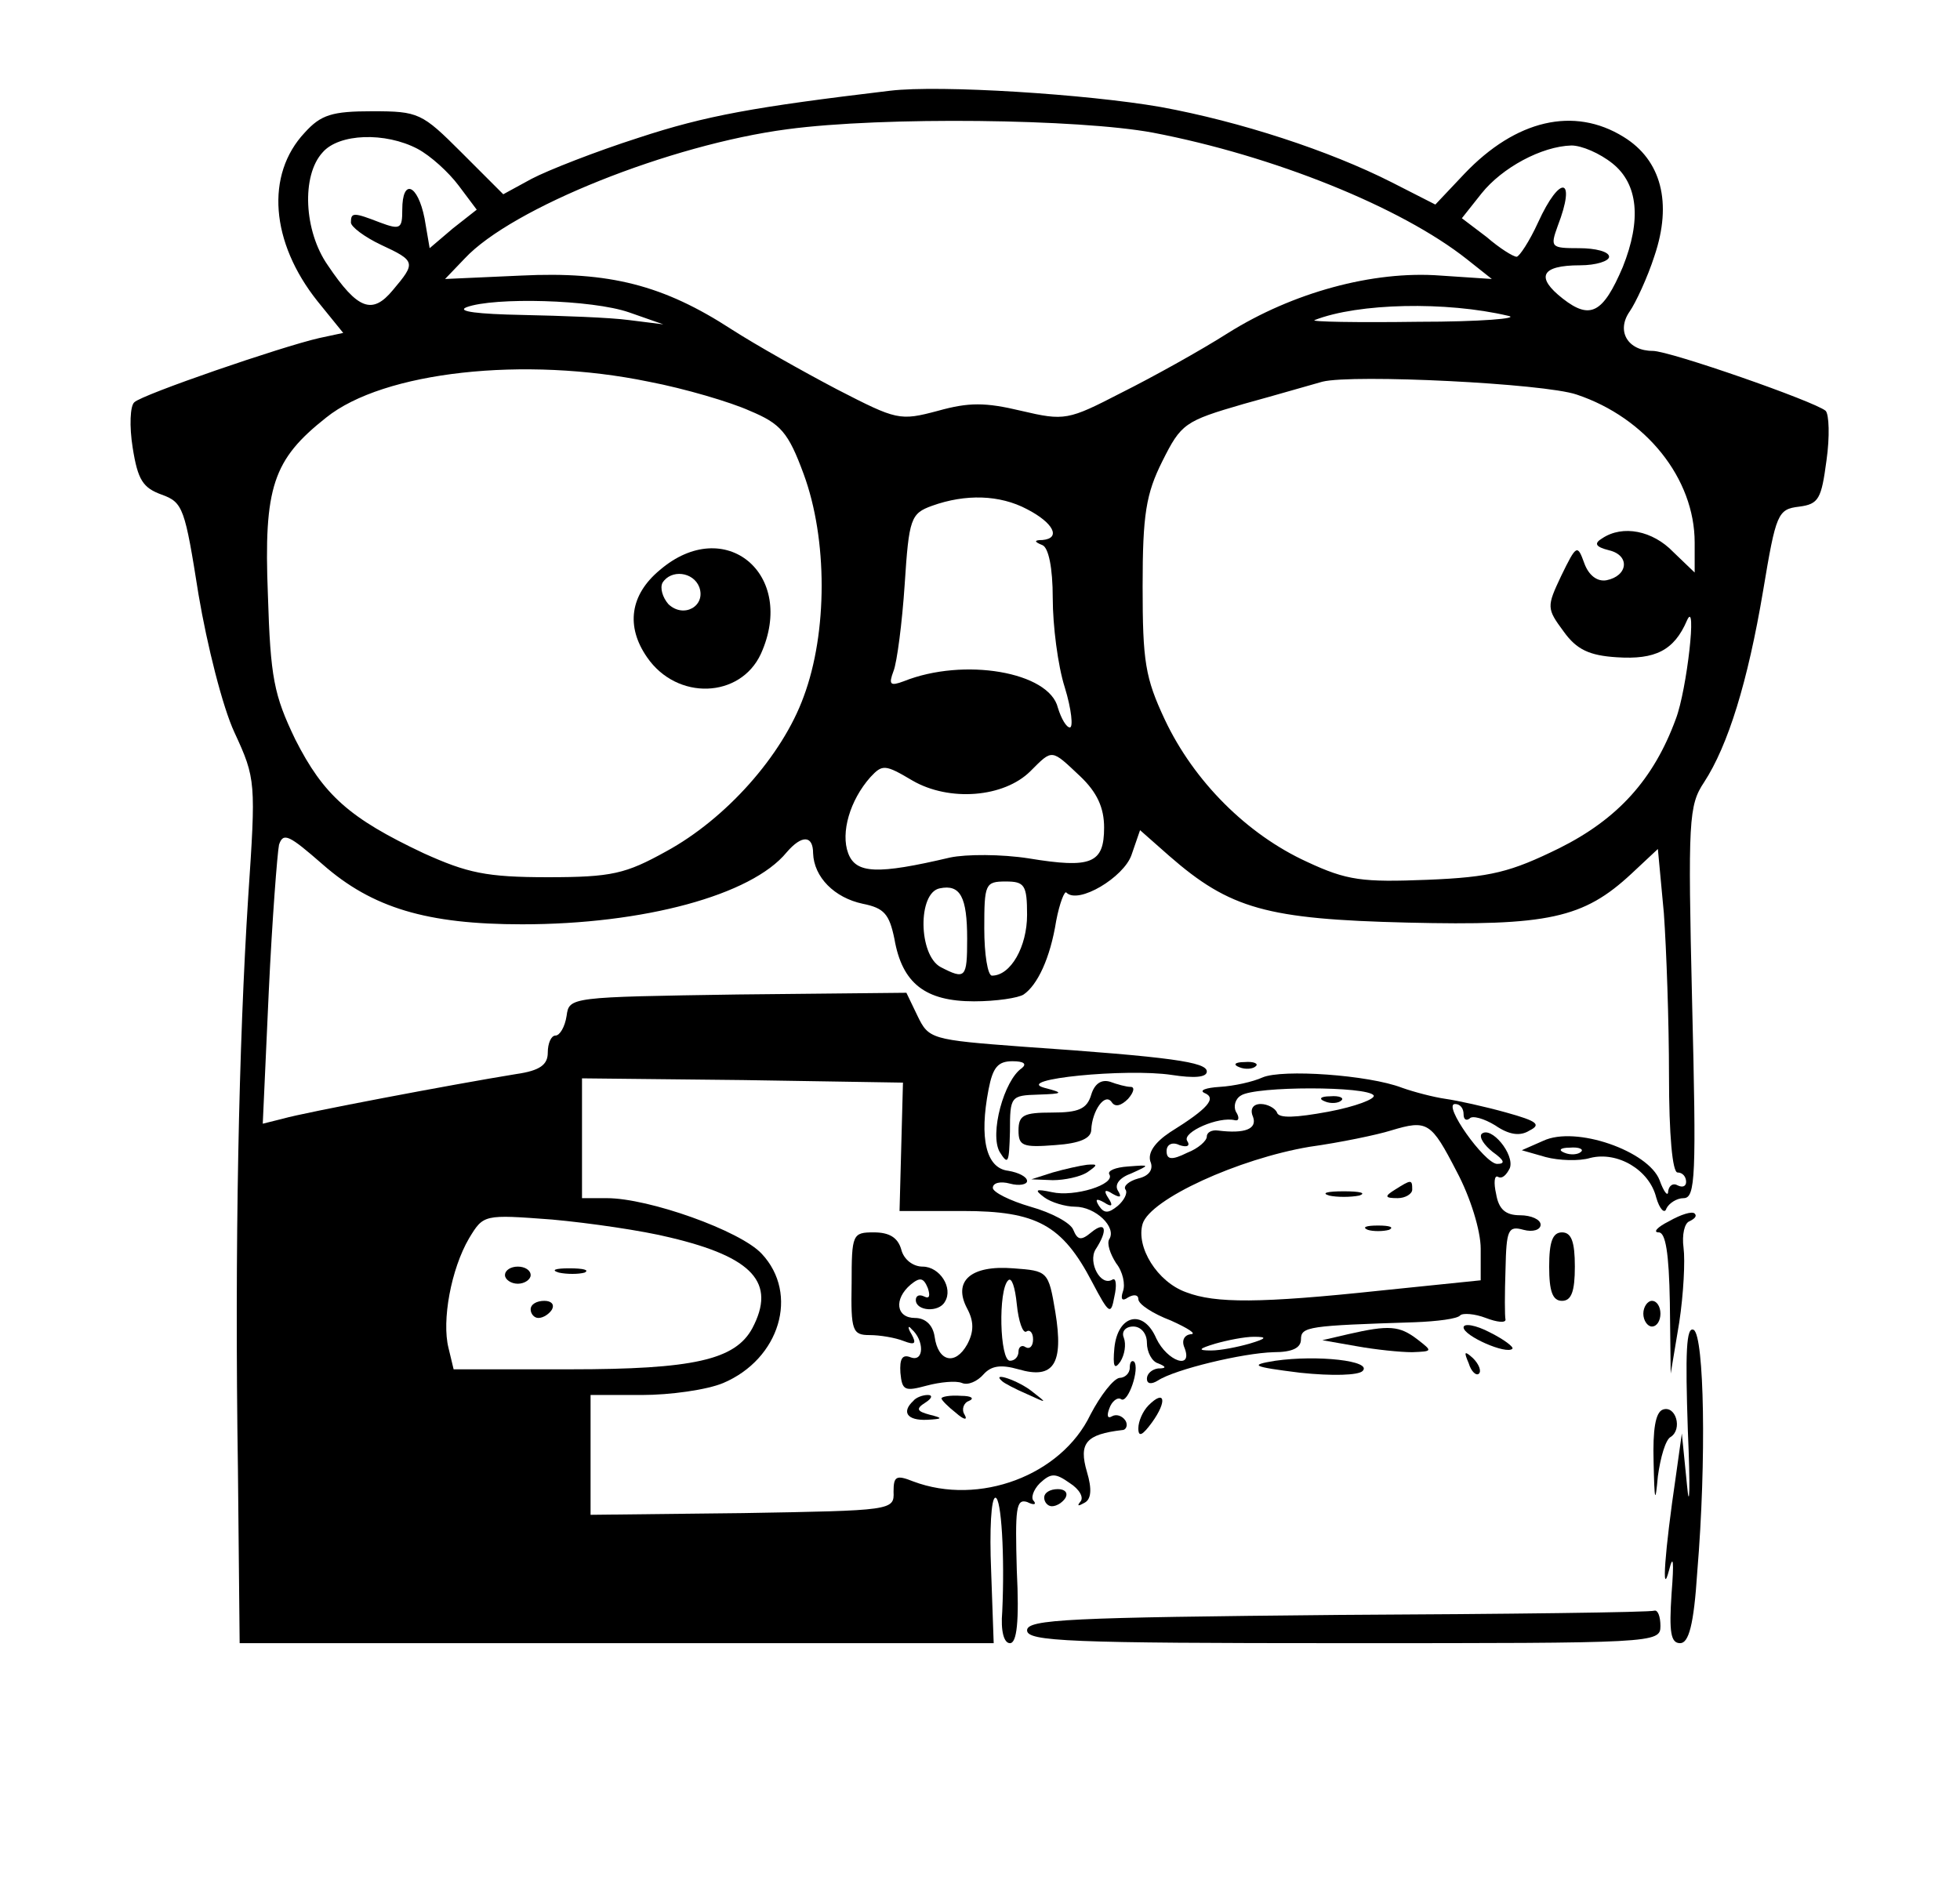 <?xml version="1.0" standalone="no"?>
<!DOCTYPE svg PUBLIC "-//W3C//DTD SVG 20010904//EN"
 "http://www.w3.org/TR/2001/REC-SVG-20010904/DTD/svg10.dtd">
<svg version="1.0" xmlns="http://www.w3.org/2000/svg"
 width="229pt" height="220pt" viewBox="0 0 229 220"
 preserveAspectRatio="xMidYMid meet">

<g transform="translate(0,220) scale(0.1,-0.1)"
fill="#000000" stroke="none">
<path d="M1040 2094 c-159 -19 -215 -29 -294 -55 -50 -16 -106 -38 -125 -48
l-33 -18 -49 49 c-46 46 -50 48 -104 48 -47 0 -60 -4 -79 -25 -46 -49 -40
-128 15 -197 l30 -37 -28 -6 c-44 -10 -207 -66 -216 -75 -5 -4 -6 -28 -2 -53
6 -38 12 -47 34 -55 25 -9 27 -16 43 -117 10 -59 28 -131 42 -161 25 -54 25
-58 16 -192 -11 -172 -16 -408 -12 -669 l2 -203 441 0 440 0 -3 85 c-2 47 0
85 5 85 7 0 11 -68 8 -133 -2 -23 2 -37 9 -37 8 0 11 25 8 85 -2 72 -1 84 12
80 8 -4 11 -3 8 1 -4 3 -1 13 7 21 13 12 18 12 35 0 11 -7 17 -17 12 -22 -4
-5 -2 -5 5 -1 8 4 9 16 3 36 -10 34 -1 44 41 49 5 0 7 6 4 11 -4 6 -11 8 -16
5 -5 -3 -6 1 -3 9 3 9 10 14 14 11 8 -5 22 36 15 44 -3 2 -5 -1 -5 -7 0 -7 -6
-12 -12 -12 -7 -1 -22 -20 -34 -43 -34 -71 -130 -107 -207 -78 -20 8 -23 6
-23 -12 1 -22 -2 -22 -176 -25 l-178 -2 0 70 0 70 60 0 c33 0 76 6 95 14 66
28 89 104 45 151 -25 27 -132 65 -181 65 l-29 0 0 70 0 70 188 -2 187 -3 -2
-75 -2 -75 74 0 c86 0 116 -16 151 -83 20 -38 22 -39 26 -17 3 13 2 22 -2 20
-14 -9 -29 20 -20 35 15 23 12 34 -5 20 -12 -10 -16 -9 -21 3 -3 8 -25 20 -50
27 -24 7 -44 17 -44 22 0 6 9 8 20 5 11 -3 20 -1 20 3 0 5 -10 10 -22 12 -26
3 -34 38 -23 95 5 26 11 33 28 33 13 0 17 -3 11 -8 -21 -14 -38 -77 -26 -98
10 -16 11 -13 12 24 0 41 1 42 33 43 30 1 30 2 7 8 -36 10 96 23 149 15 26 -4
41 -3 41 4 0 11 -41 17 -215 29 -107 8 -110 9 -123 36 l-13 27 -197 -2 c-196
-3 -197 -3 -200 -25 -2 -13 -8 -23 -13 -23 -5 0 -9 -9 -9 -20 0 -14 -9 -21
-37 -25 -74 -12 -248 -45 -272 -52 l-24 -6 7 154 c4 85 10 162 12 172 5 15 12
11 51 -23 58 -51 122 -70 233 -70 142 0 268 34 309 84 18 21 31 20 31 -1 1
-28 25 -52 58 -59 25 -5 31 -12 37 -41 9 -52 36 -73 93 -73 26 0 52 4 58 8 16
11 31 42 38 86 4 21 10 36 12 33 14 -14 67 18 76 44 l10 29 34 -30 c71 -62
114 -74 278 -78 165 -4 206 5 262 57 l31 29 7 -75 c3 -42 6 -127 6 -190 0 -69
4 -113 10 -113 6 0 10 -5 10 -11 0 -5 -4 -7 -10 -4 -5 3 -10 0 -11 -7 0 -7 -5
-1 -10 13 -13 34 -98 64 -136 46 l-25 -11 28 -8 c15 -4 39 -5 52 -1 32 8 69
-14 77 -46 4 -14 10 -20 12 -13 3 6 12 12 20 12 14 0 15 25 10 229 -5 213 -4
230 14 257 28 43 51 117 69 224 15 90 17 95 42 98 23 3 26 9 32 54 4 28 3 54
-1 58 -13 11 -182 70 -202 70 -29 0 -43 23 -27 46 7 10 21 40 29 65 21 62 8
112 -36 139 -58 36 -126 20 -186 -43 l-34 -36 -51 26 c-73 37 -177 71 -270 88
-86 15 -258 26 -316 19z m307 -49 c141 -27 290 -87 367 -148 l29 -23 -60 4
c-79 6 -173 -20 -248 -67 -33 -21 -89 -52 -125 -70 -62 -32 -66 -33 -117 -21
-42 10 -61 10 -97 0 -45 -12 -48 -11 -118 25 -40 21 -95 52 -123 70 -80 52
-143 68 -246 63 l-89 -4 23 24 c55 59 240 133 377 151 112 15 341 12 427 -4z
m-859 -19 c15 -8 36 -27 48 -43 l21 -28 -28 -22 -27 -23 -6 35 c-8 40 -26 47
-26 10 0 -22 -2 -24 -26 -15 -31 12 -34 12 -34 0 0 -5 16 -17 35 -26 41 -19
41 -21 14 -53 -24 -29 -41 -23 -76 29 -28 40 -31 105 -6 132 19 22 73 24 111
4z m1396 -17 c30 -24 34 -66 12 -121 -23 -54 -38 -62 -70 -37 -32 25 -26 39
20 39 19 0 34 5 34 10 0 6 -16 10 -35 10 -33 0 -34 1 -25 26 22 57 3 61 -23 4
-10 -22 -22 -40 -25 -40 -4 0 -20 10 -35 23 l-29 22 23 29 c24 30 70 55 105
56 12 0 33 -9 48 -21z m-1149 -174 l40 -14 -40 5 c-22 3 -78 5 -125 6 -51 1
-77 4 -65 9 32 12 147 9 190 -6z m1027 -4 c15 -3 -32 -7 -105 -7 -72 -1 -127
0 -121 2 51 20 154 22 226 5z m-1004 -77 c42 -8 96 -24 118 -34 36 -15 45 -25
63 -74 28 -76 28 -185 0 -260 -25 -69 -91 -143 -161 -181 -47 -26 -63 -30
-138 -30 -72 0 -94 5 -145 28 -87 41 -117 68 -150 133 -25 52 -29 72 -32 169
-5 126 6 158 68 207 67 54 232 72 377 42z m1084 -15 c81 -27 138 -98 138 -173
l0 -35 -25 24 c-24 25 -59 32 -83 16 -10 -6 -8 -10 8 -14 25 -6 22 -30 -3 -35
-11 -2 -21 6 -26 20 -8 22 -9 22 -27 -15 -17 -36 -17 -38 3 -65 15 -21 30 -28
62 -30 45 -3 67 8 82 43 12 27 0 -81 -13 -115 -26 -71 -68 -117 -136 -151 -57
-28 -80 -34 -154 -37 -76 -3 -94 -1 -141 21 -70 32 -132 94 -166 166 -23 49
-26 68 -26 156 0 84 4 108 23 146 22 44 26 47 95 67 40 11 81 23 92 26 36 9
259 -2 297 -15z m-642 -134 c31 -16 40 -34 18 -36 -10 0 -10 -2 0 -6 7 -3 12
-26 12 -62 0 -32 6 -79 14 -104 8 -26 10 -47 6 -47 -4 0 -10 10 -14 23 -10 42
-110 59 -180 31 -16 -6 -18 -4 -12 12 4 10 10 56 13 101 5 77 7 83 32 92 39
14 79 13 111 -4z m62 -312 c20 -19 28 -37 28 -60 0 -42 -15 -48 -88 -36 -32 5
-73 5 -92 1 -85 -20 -110 -19 -119 5 -9 24 2 62 26 89 14 15 17 15 49 -4 43
-25 107 -20 138 11 26 26 24 26 58 -6z m-132 -190 c0 -46 -2 -48 -31 -33 -26
14 -27 87 -1 92 24 5 32 -10 32 -59z m70 28 c0 -37 -19 -71 -41 -71 -5 0 -9
25 -9 55 0 52 1 55 25 55 22 0 25 -4 25 -39z m647 -277 c-3 -3 -12 -4 -19 -1
-8 3 -5 6 6 6 11 1 17 -2 13 -5z m-1064 -100 c97 -23 124 -53 96 -106 -20 -37
-69 -48 -213 -48 l-136 0 -6 25 c-8 32 3 92 24 128 17 28 17 28 97 22 44 -4
106 -13 138 -21z"/>
<path d="M771 1534 c-35 -29 -40 -66 -15 -102 35 -51 109 -48 133 4 42 93 -42
163 -118 98z m46 -20 c8 -22 -18 -37 -36 -20 -7 8 -10 19 -7 25 10 16 36 13
43 -5z"/>
<path d="M590 710 c0 -5 7 -10 15 -10 8 0 15 5 15 10 0 6 -7 10 -15 10 -8 0
-15 -4 -15 -10z"/>
<path d="M653 713 c9 -2 23 -2 30 0 6 3 -1 5 -18 5 -16 0 -22 -2 -12 -5z"/>
<path d="M620 670 c0 -5 4 -10 9 -10 6 0 13 5 16 10 3 6 -1 10 -9 10 -9 0 -16
-4 -16 -10z"/>
<path d="M1448 953 c7 -3 16 -2 19 1 4 3 -2 6 -13 5 -11 0 -14 -3 -6 -6z"/>
<path d="M1475 941 c-11 -5 -33 -10 -50 -11 -16 -1 -24 -4 -18 -7 15 -6 5 -18
-40 -46 -18 -12 -26 -24 -23 -34 4 -9 -1 -17 -14 -20 -11 -3 -18 -9 -15 -13 3
-4 -2 -13 -9 -19 -11 -9 -16 -9 -22 0 -5 8 -3 9 6 4 9 -6 11 -4 5 5 -6 9 -4
11 5 5 9 -5 11 -4 6 4 -4 7 2 15 16 20 22 10 22 10 -4 8 -15 -1 -24 -5 -22 -9
8 -12 -41 -27 -67 -21 -19 4 -21 3 -9 -6 8 -6 25 -11 36 -11 24 0 49 -24 40
-38 -3 -5 1 -17 8 -28 8 -10 11 -25 8 -33 -3 -9 -1 -12 6 -7 7 4 12 3 12 -2 0
-6 17 -17 38 -25 20 -9 31 -16 23 -16 -7 -1 -11 -7 -7 -16 10 -26 -20 -16 -33
11 -15 35 -45 28 -49 -11 -2 -22 0 -26 7 -16 5 8 7 20 4 28 -3 7 2 13 11 13 9
0 16 -8 16 -19 0 -11 6 -22 13 -24 10 -4 10 -6 0 -6 -7 -1 -13 -6 -13 -12 0
-6 5 -7 13 -2 20 13 99 32 135 33 22 0 32 5 32 15 0 15 9 16 133 20 26 1 50 4
53 8 3 3 17 2 30 -3 13 -5 23 -6 23 -2 -1 4 -1 30 0 59 1 46 3 51 21 46 11 -3
20 0 20 6 0 6 -11 11 -24 11 -17 0 -25 7 -28 25 -3 13 -2 22 2 20 5 -3 10 2
14 10 6 16 -22 50 -33 40 -3 -4 3 -13 13 -21 14 -10 15 -14 5 -14 -15 1 -64
70 -49 70 6 0 10 -5 10 -12 0 -6 3 -8 7 -5 3 4 17 0 30 -8 16 -11 29 -13 40
-6 14 7 9 11 -27 21 -25 7 -57 14 -71 16 -14 2 -37 8 -51 13 -39 15 -140 22
-163 12z m130 -21 c2 -4 -21 -13 -53 -19 -38 -7 -58 -8 -60 -1 -2 5 -11 10
-19 10 -9 0 -13 -6 -9 -15 5 -14 -9 -20 -41 -16 -7 1 -13 -2 -13 -7 0 -5 -10
-14 -23 -19 -18 -9 -24 -8 -24 2 0 8 7 11 15 7 9 -3 13 -1 9 5 -6 10 37 29 56
24 5 -1 5 4 1 10 -3 6 -1 15 6 19 17 11 148 11 155 0z m97 -89 c16 -30 28 -69
28 -90 l0 -37 -117 -12 c-141 -15 -193 -15 -227 -2 -34 12 -59 53 -51 80 9 29
112 76 195 90 36 5 79 14 95 19 43 13 47 10 77 -48z m-242 -201 c-14 -4 -34
-8 -45 -8 -16 0 -15 2 5 8 14 4 34 8 45 8 16 0 15 -2 -5 -8z"/>
<path d="M1548 913 c7 -3 16 -2 19 1 4 3 -2 6 -13 5 -11 0 -14 -3 -6 -6z"/>
<path d="M1630 810 c-13 -8 -12 -10 3 -10 9 0 17 5 17 10 0 12 -1 12 -20 0z"/>
<path d="M1553 803 c9 -2 25 -2 35 0 9 3 1 5 -18 5 -19 0 -27 -2 -17 -5z"/>
<path d="M1598 763 c6 -2 18 -2 25 0 6 3 1 5 -13 5 -14 0 -19 -2 -12 -5z"/>
<path d="M1275 921 c-5 -17 -15 -21 -46 -21 -33 0 -39 -3 -39 -21 0 -18 5 -20
43 -17 29 2 42 8 42 18 1 22 16 44 24 32 4 -6 11 -4 19 4 7 8 8 14 3 14 -5 0
-16 3 -24 6 -10 3 -18 -2 -22 -15z"/>
<path d="M1230 830 l-25 -8 25 -1 c14 0 32 4 40 9 13 9 13 10 0 9 -8 -1 -26
-5 -40 -9z"/>
<path d="M1950 773 c-14 -7 -19 -13 -12 -13 8 0 12 -24 13 -82 l1 -83 10 60
c5 33 7 72 5 87 -2 15 1 29 7 31 6 3 9 6 6 9 -3 3 -16 -1 -30 -9z"/>
<path d="M995 700 c-1 -55 1 -60 21 -60 12 0 30 -3 40 -7 13 -5 15 -3 9 8 -5
8 -4 11 0 6 15 -13 15 -39 -1 -33 -10 4 -13 -2 -12 -18 2 -21 5 -22 31 -15 15
4 34 6 41 3 7 -3 18 2 25 10 9 10 20 12 41 6 41 -12 53 6 43 67 -8 48 -9 48
-49 51 -50 4 -71 -15 -54 -47 8 -15 8 -27 0 -42 -14 -25 -34 -20 -38 9 -2 14
-11 22 -23 22 -22 0 -25 22 -5 39 11 9 15 8 20 -4 3 -9 2 -13 -4 -10 -6 3 -10
1 -10 -4 0 -13 27 -15 34 -2 10 16 -6 41 -26 41 -11 0 -22 8 -25 20 -4 14 -14
20 -32 20 -25 0 -26 -2 -26 -60z m204 -56 c4 3 8 -1 8 -9 0 -8 -4 -12 -9 -9
-4 3 -8 0 -8 -5 0 -6 -4 -11 -10 -11 -12 0 -14 83 -2 94 4 4 8 -8 10 -28 2
-20 7 -34 11 -32z"/>
<path d="M1810 720 c0 -29 4 -40 15 -40 11 0 15 11 15 40 0 29 -4 40 -15 40
-11 0 -15 -11 -15 -40z"/>
<path d="M1920 665 c0 -8 5 -15 10 -15 6 0 10 7 10 15 0 8 -4 15 -10 15 -5 0
-10 -7 -10 -15z"/>
<path d="M1710 649 c0 -10 50 -32 57 -25 2 2 -10 11 -26 19 -17 9 -31 11 -31
6z"/>
<path d="M1575 641 l-30 -7 40 -7 c22 -4 51 -7 65 -7 24 1 24 1 6 15 -21 16
-33 17 -81 6z"/>
<path d="M1972 529 c3 -68 2 -97 -1 -64 l-6 60 -7 -50 c-13 -88 -17 -144 -8
-110 5 20 6 11 3 -27 -3 -45 -1 -58 10 -58 10 0 16 21 20 83 11 132 8 275 -4
283 -9 5 -10 -27 -7 -117z"/>
<path d="M1490 610 c-31 -5 -27 -7 29 -14 38 -4 68 -3 73 2 12 12 -53 19 -102
12z"/>
<path d="M1716 607 c3 -10 9 -15 12 -12 3 3 0 11 -7 18 -10 9 -11 8 -5 -6z"/>
<path d="M1171 586 c2 -2 15 -9 29 -15 24 -11 24 -11 6 3 -16 13 -49 24 -35
12z"/>
<path d="M1067 563 c-14 -13 -7 -23 16 -22 19 1 19 2 3 6 -15 4 -16 7 -5 14 8
5 9 9 3 9 -6 0 -14 -3 -17 -7z"/>
<path d="M1100 566 c0 -2 8 -10 17 -17 9 -8 14 -9 10 -2 -4 6 -1 14 5 16 7 3
3 6 -9 6 -13 1 -23 -1 -23 -3z"/>
<path d="M1342 558 c-7 -7 -12 -19 -12 -27 0 -11 5 -8 16 7 18 25 15 39 -4 20z"/>
<path d="M1943 553 c-9 -3 -12 -24 -11 -61 1 -47 2 -50 5 -17 3 22 9 43 15 46
14 9 6 37 -9 32z"/>
<path d="M1220 450 c0 -5 4 -10 9 -10 6 0 13 5 16 10 3 6 -1 10 -9 10 -9 0
-16 -4 -16 -10z"/>
<path d="M1563 313 c-313 -3 -363 -5 -363 -18 0 -13 49 -15 370 -15 363 0 370
0 370 20 0 11 -3 19 -7 18 -5 -2 -171 -4 -370 -5z"/>
</g>
</svg>
